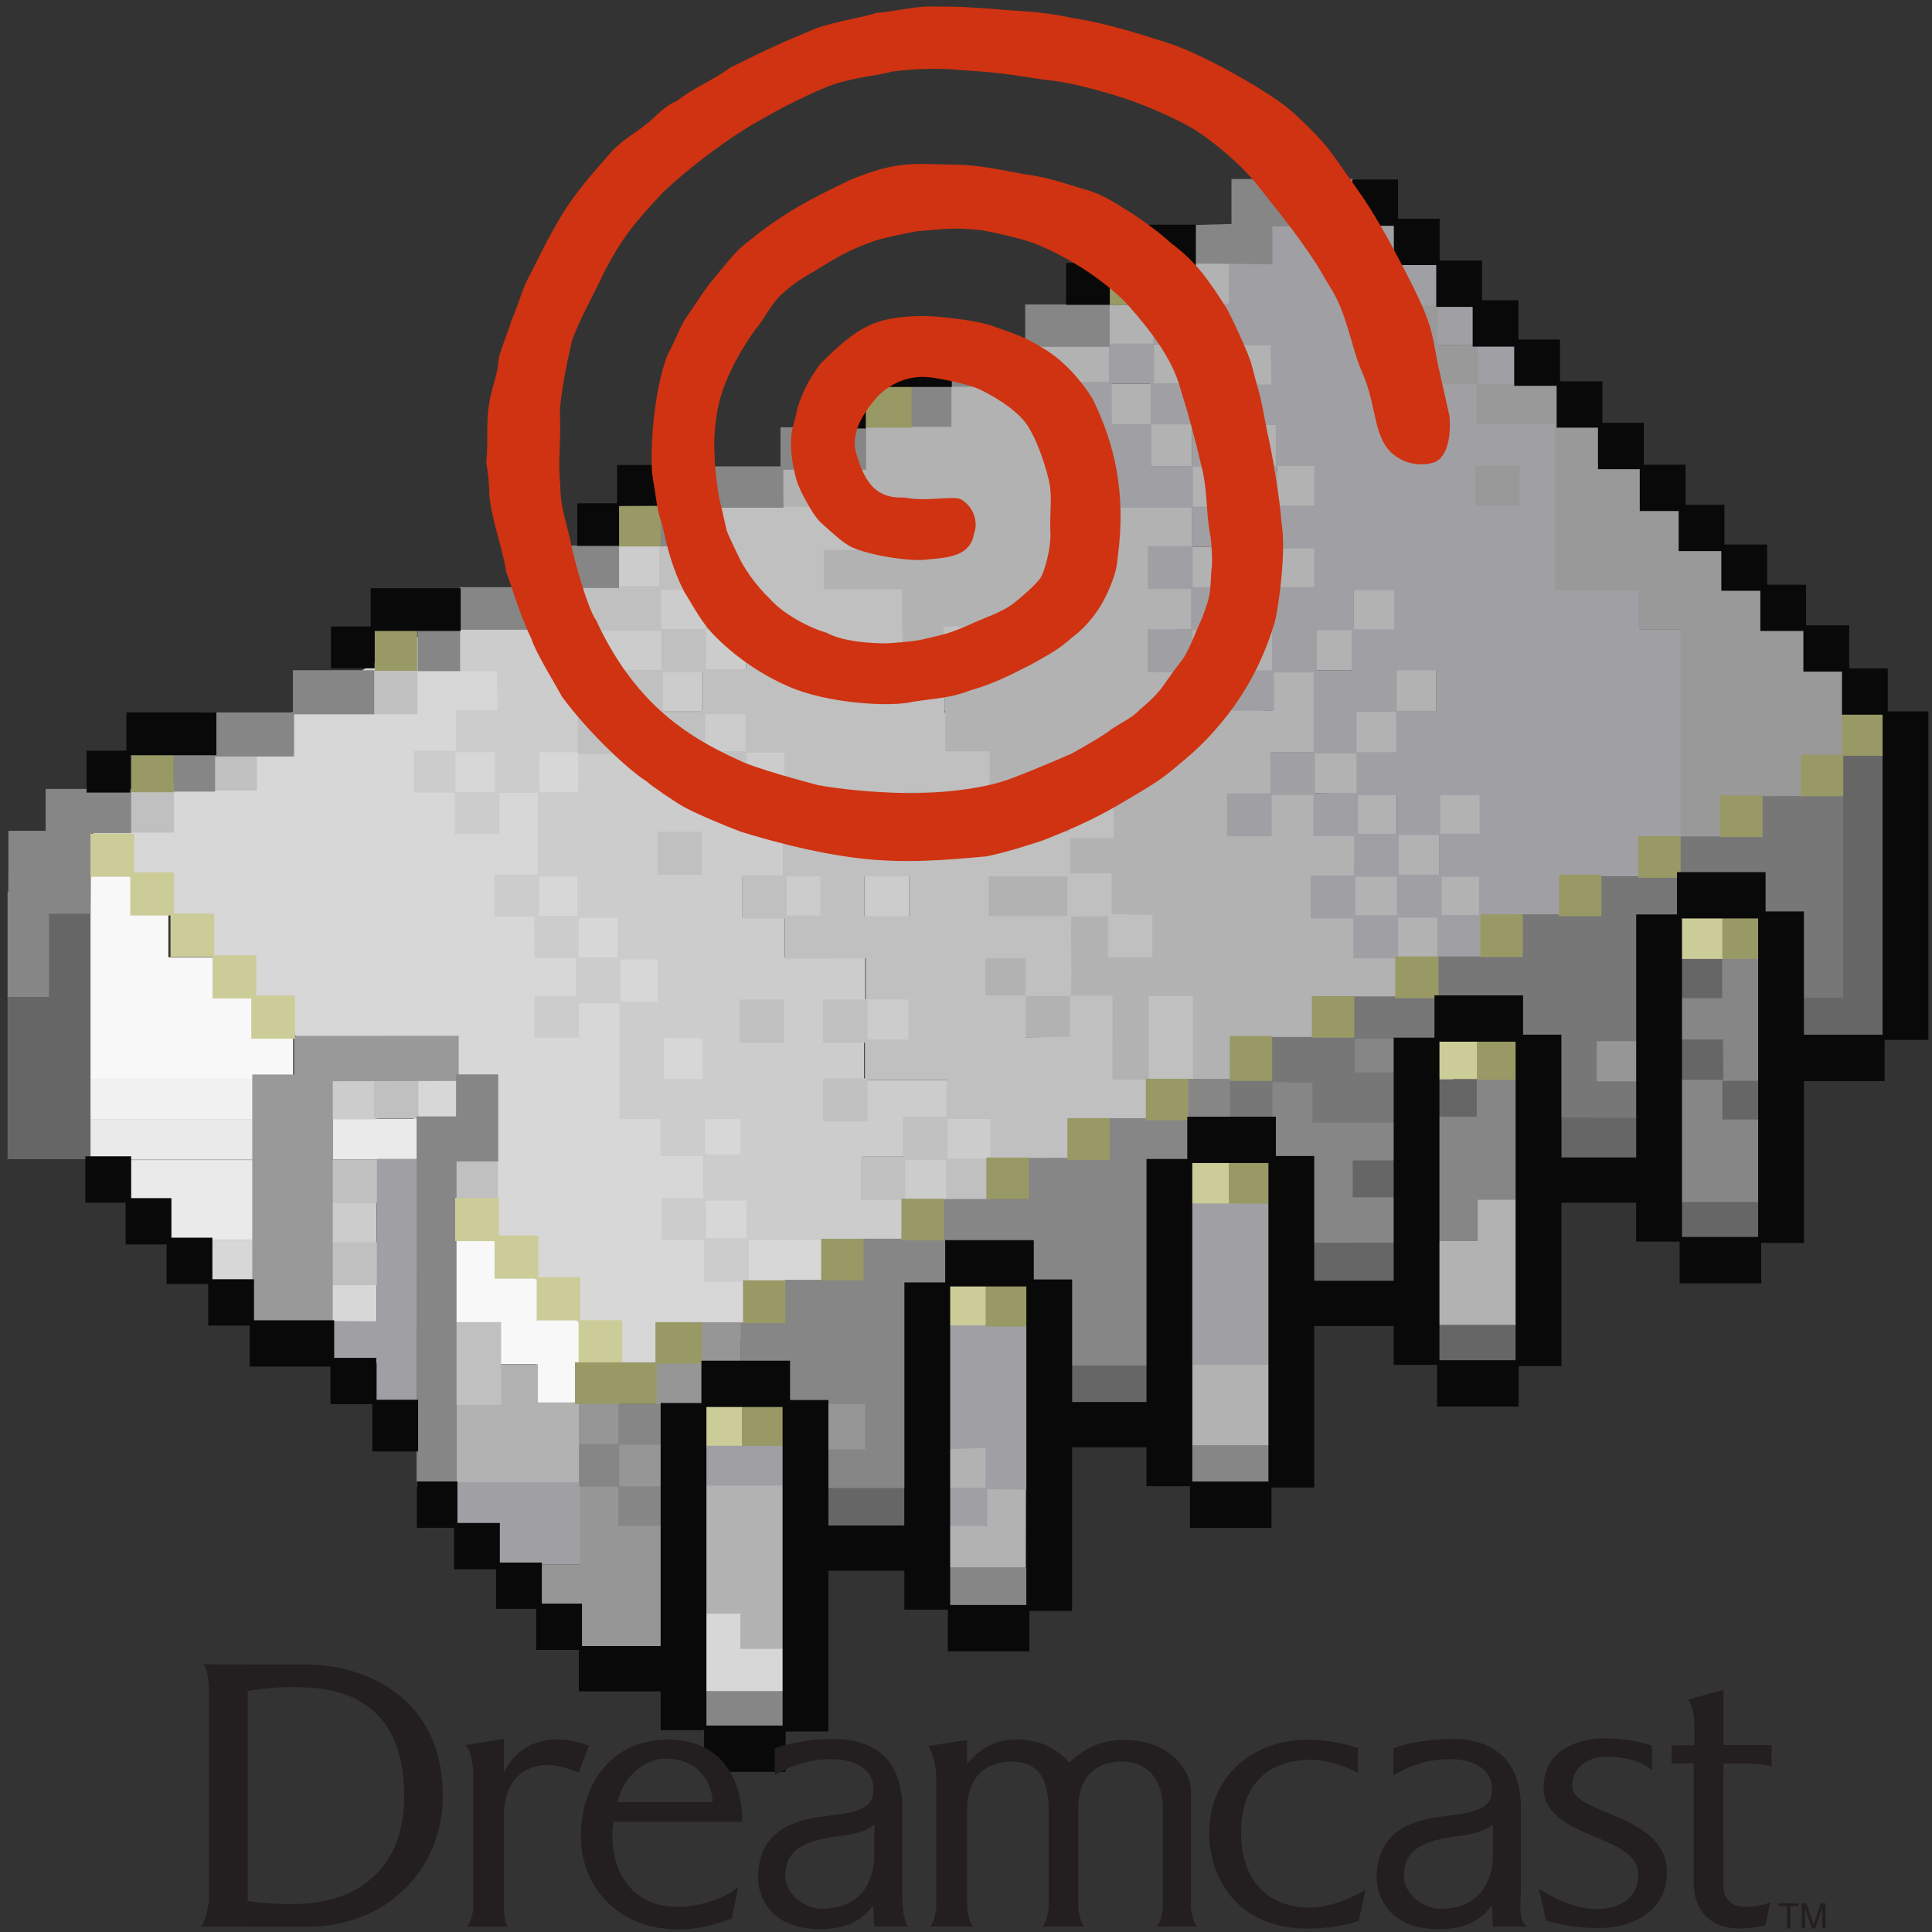 <?xml version="1.0" encoding="UTF-8" standalone="no"?>
<!-- Created with Inkscape (http://www.inkscape.org/) -->

<svg
   width="256mm"
   height="256mm"
   viewBox="0 0 256 256"
   version="1.1"
   id="svg1"
   inkscape:version="1.3.2 (091e20ef0f, 2023-11-25)"
   xml:space="preserve"
   sodipodi:docname="application-x-dreamcast-rom.svg"
   xmlns:inkscape="http://www.inkscape.org/namespaces/inkscape"
   xmlns:sodipodi="http://sodipodi.sourceforge.net/DTD/sodipodi-0.dtd"
   xmlns="http://www.w3.org/2000/svg"
   xmlns:svg="http://www.w3.org/2000/svg"
   xmlns:rdf="http://www.w3.org/1999/02/22-rdf-syntax-ns#"
   xmlns:cc="http://creativecommons.org/ns#"
   xmlns:dc="http://purl.org/dc/elements/1.1/"><rect x="0" y="0" width="256" height="256" fill="#333333" stroke="none"/><defs
     id="defs1" /><sodipodi:namedview
     id="base"
     pagecolor="#ffffff"
     bordercolor="#000000"
     borderopacity="0.3"
     inkscape:pageopacity="0.0"
     inkscape:pageshadow="2"
     inkscape:zoom="0.98994949"
     inkscape:cx="505.07627"
     inkscape:cy="476.792"
     inkscape:document-units="mm"
     inkscape:showpageshadow="2"
     inkscape:pagecheckerboard="0"
     inkscape:deskcolor="#d1d1d1"
     inkscape:current-layer="g5830" /><g
     id="g12"
     style="display:inline"
     transform="matrix(1.044,0,0,1.044,-1.769,-18.104)"><path
       id="rect1"
       style="display:inline;fill:#f8f8f8;fill-opacity:1;stroke:none;stroke-width:0.278;stroke-linecap:square"
       d="m 12.923,128.206 v 26.147 h 25.977 v -5.634 h -5.078 v -4.744 h -4.945 v -5.145 h -5.813 v -5.679 h -4.677 v -4.944 z m 41.293,26.027 v 5.167 h 5.465 v -5.167 z m 5.229,20.408 v 11.072 h 5.103 v 4.772 h 5.244 v 5.198 h 5.465 V 184.609 h -5.244 v -5.197 h -5.103 v -4.772 z" /><path
       id="rect7"
       style="fill:#f1f1f1;stroke-width:0.544;stroke-linecap:square"
       d="m 12.923,154.231 h 20.899 v 5.166 H 12.923 Z" /><path
       id="rect8"
       style="fill:#eaeaea;stroke-width:0.544;stroke-linecap:square"
       d="m 12.923,159.376 h 20.899 v 5.166 H 12.923 Z" /><path
       id="rect9"
       style="fill:#eaeaea;stroke-width:0.391;stroke-linecap:square"
       d="m 43.917,159.329 h 10.788 v 5.166 H 43.917 Z" /><path
       id="rect10"
       style="fill:#eaeaea;stroke-width:0.469;stroke-linecap:square"
       d="m 18.262,164.573 h 15.56 v 5.166 H 18.262 Z" /><path
       id="rect11"
       style="fill:#eaeaea;stroke-width:0.387;stroke-linecap:square"
       d="m 23.27,169.581 h 10.552 v 5.166 H 23.27 Z" /><path
       id="rect12"
       style="display:inline;fill:#d7d7d7;fill-opacity:1;stroke:none;stroke-width:0.283;stroke-linecap:square"
       d="m 13.398,122.996 43.116,-25.896 14.215,1.481 39.301,69.035 -3.828,6.573 0.047,5.849 -19.702,13.74 -6.375,-3.447 -15.91,-16.068 -9.915,-15.047 -15.219,-10.496 -7.302,-6.996 z m 14.785,51.73 v 5.166 h 5.639 v -5.166 z m 15.686,5.197 v 5.166 h 5.638 v -5.166 z m 15.813,-26.072 5.055,0.011 -0.094,20.622 z m 31.278,68.167 v 10.175 h 10.198 v -10.175 z"
       sodipodi:nodetypes="cccccccccccccccccccccccccccccccc" /><path
       id="rect22"
       style="display:inline;fill:#cccccc;fill-opacity:1;stroke:none;stroke-width:0.265;stroke-linecap:square"
       d="m 80.169,86.519 v 5.329 h 5.646 V 86.519 Z m 5.292,5.556 v 5.141 h -9.967 v -5.441 h -5.646 v 5.441 h -9.832 l -0.094,5.309 h 4.852 l 0.059,4.96 h -5.283 v 5.13 h -5.314 v 5.329 h 5.188 v 5.236 h 5.646 v -5.2 h 4.879 v 5.189 l 0.016,5.182 h -5.511 v 5.329 h 5.032 l 0.067,5.228 h 5.258 v 4.82 h -5.289 v 5.328 h 5.646 v -4.387 h 5.142 v 4.261 h -0.004 v 5.328 h 5.646 v -5.197 l 10.186,0.15 -0.267,-4.704 h 5.201 v 4.622 H 90.889 v 5.161 H 80.313 v 5.095 h 5.212 v 4.698 h 5.395 v 5.308 h -5.261 v 5.328 h 5.422 v 5.317 h 5.646 v -5.317 h 19.732 v -4.958 h 5.495 v -5.154 h 5.575 v -5.329 h -5.608 v -4.882 h -10.553 v -4.931 h 5.668 v -5.329 h -5.527 v -5.316 H 101.267 v -5.029 h -5.341 v -5.265 h 5.107 v 5.247 h 5.646 v -5.328 h -5.535 v -4.948 h 5.431 v -5.73 h -5.311 v -5.178 h -4.825 v -5.035 H 90.842 v -5.124 h 5.556 V 97.102 H 91.307 V 92.075 Z m 0.197,5.329 h 5.094 v 4.933 h -5.094 z m -5.189,5.074 h 4.727 v 5.082 H 80.469 Z m -4.985,5.15 h 4.71 v 5.199 h -5.109 v 5.014 h -4.945 v -5.026 h 5.344 z m 10.356,0.038 h 4.953 v 5.16 h -4.953 z m -26.319,5.148 h 4.973 v 5.037 h -4.973 z m 31.601,0.069 h 4.497 l -8.079,5.382 3.582,-0.425 z m 20.334,15.619 v 5.329 h 5.646 v -5.329 z m -41.357,0.1 h 4.873 v 4.976 h -4.873 z m 5.033,5.227 h 4.945 v 5.011 h -4.945 z m 5.325,5.292 h 4.692 v 5.333 h -4.692 z m 26.26,5.388 h 4.554 v 4.622 H 106.717 Z m -62.851,9.573 v 5.328 h 5.646 v -5.328 z m 62.974,0.378 h 4.224 v 4.867 h -4.224 z m -15.669,4.927 h 4.522 v 4.456 h -4.522 z m 25.302,0.056 h 5.411 v 4.756 h -5.575 v 5.195 h -5.177 v -5.239 h 5.341 z m -25.168,10.297 h 5.109 v 4.737 h -5.109 z m -47.45,0.205 v 5.329 h 5.646 v -5.329 z"
       sodipodi:nodetypes="cccccccccccccccccccccccccccccccccccccccccccccccccccccccccccccccccccccccccccccccccccccccccccccccccccccccccccccccccccccccccccccccccccccccccccccccccccccccccccccccccccccccccccccccccccccccccccccc" /><path
       id="rect26"
       style="display:inline;fill:#b2b2b2;fill-opacity:1;stroke:none;stroke-width:0.236;stroke-linecap:square"
       d="m 152.825,50.688 v 5.5 h 5.146 v -5.5 z m -10.596,5.342 v 4.955 h -10.258 v 5.233 h -9.753 v 5.055 h -10.781 v 5.494 h -10.687 l 0.367,5.048 9.573,0.167 v 5.066 h -4.602 v 5.146 h 10.047 v 4.66 h 0.016 v 5.229 h -5.523 v 5.514 h 5.762 v -5.035 h 5.177 v 5.039 h 0.048 v 5.2 h 5.601 v 5.373 0.053 5.188 l 10.297,0.033 0.139,-5.198 5.351,0.024 v 5.301 l -5.47,-0.117 -0.046,4.969 -10.338,0.109 -0.05,5.155 10.401,0.05 0.025,4.928 h -0.035 v 4.985 h -5.434 v -5.021 h -5.369 v 5.146 h 5.146 v 5.238 h 5.72 v -5.177 h 4.829 v 10.569 l 44.934,12.124 -3.213,-32.932 h 5.336 v -5.146 h -5.036 v -5.153 h 5.15 v -5.43 h -5.665 v 5.386 h -4.895 v -5.339 l -4.991,0.209 -0.042,-5.143 5.059,-0.084 -0.109,-5.261 h 5.091 v -5.43 h -5.263 v 5.077 h -5.091 v 5.274 h -5.187 v -10.16 h 5.236 v -5.096 h 5.03 v -5.43 h -5.263 v 5.097 h -5.03 v 5.375 h -5.002 v -5.417 l -10.437,0.346 -0.008,5.243 10.212,0.116 v 4.886 l -4.959,-0.106 -0.047,-5.184 -10.699,0.224 -0.095,-5.117 5.581,-0.105 0.05,-5.219 h -5.583 v -4.904 h 5.471 v 4.902 l 5.397,0.165 v -5.094 h 4.993 v 5.094 h 5.263 V 86.747 h -5.157 v -4.922 h 5.136 v -5.43 h -4.524 v -5.175 h -5.94 v 5.164 h -5.084 v -5.168 h 5.529 v -4.98 h 4.626 v -5.146 h -5.146 v 4.98 h -4.922 v -5.06 h -4.961 v -4.98 z m 0.234,5.146 h 5.175 v 4.88 h -5.175 z m 5.384,4.98 h 4.974 v 4.979 h -4.974 z m -9.825,0.109 h 4.278 v 4.938 h 5.442 v 5.363 h 5.093 v 5.212 h -10.055 V 76.767 h -4.757 v -5.494 h -0.001 z m 20.219,10.362 h 5.583 l -0.535,5.027 h -5.049 z m -5.226,5.164 h 5.14 v 4.957 h -5.14 z m -36.562,0.192 h 5.747 v 5.066 h -5.747 z m 5.273,14.871 h 5.011 v 5.601 h -5.011 z m 41.255,15.947 h 5.444 v 5.071 h -5.444 z m -46.809,4.934 v 5.514 h 5.762 v -5.514 z m 52.43,0.257 5.312,0.192 -0.401,5.06 -15.701,0.226 v -5.242 h 5.126 v 5.535 h 5.664 z m 5.195,5.653 4.945,-0.083 v 4.893 h -5.169 z m -36.153,4.869 h 5.044 v 4.98 l 5.189,-0.067 -0.017,5.579 25.884,-0.019 -0.099,-5.149 5.093,-0.236 v 5.067 l -36.146,0.05 0.084,-5.289 h -5.031 z m 30.6,0 h 5.273 v 4.945 h -5.273 z m 10.878,0.174 h 4.952 v 4.869 l -4.609,0.047 z m -20.951,25.759 v -5.146 z m 31.007,14.886 v 5.386 h -4.933 v 11.016 h 5.146 v -0.011 h 4.933 v -16.391 z M 64.823,190.5 v 4.835 h -5.219 v 10.759 H 75.24 V 195.335 H 69.969 V 190.5 Z m 88.163,0 v 10.816 h 10.06 V 190.5 Z m -31.221,10.526 v 5.146 h 4.989 v 4.681 h -4.985 v 5.477 h 10.107 l 0.024,-10.216 h -4.989 v -5.089 z m -31.016,4.819 V 222.142 h 4.917 v 4.479 h 5.497 v -20.832 z"
       sodipodi:nodetypes="cccccccccccccccccccccccccccccccccccccccccccccccccccccccccccccccccccccccccccccccccccccccccccccccccccccccccccccccccccccccccccccccccccccccccccccccccccccccccccccccccccccccccccccccccccccccccccccccccccccccccccccccccccccccccccccccccccccccccccccccccccccccccccccccccccccccccc" /><path
       id="rect18"
       style="display:inline;fill:#c0c0c0;fill-opacity:1;stroke:none;stroke-width:0.283;stroke-linecap:square"
       d="m 90.644,81.643 v 4.913 h -5.268 v 5.245 h -10.275 v 5.622 h 10.512 v -5.25 h 5.546 v 4.938 h 5.236 v 5.178 h -5.118 v -5.112 h -5.622 v 5.197 h -5.452 v 5.188 h -5.197 v 5.481 h 5.622 v -5.188 h 4.946 v 5.311 h 5.273 v 4.999 h 5.093 v 4.866 h 5.122 v 5.415 h -5.159 v 5.48 h 5.383 v 5.049 h 0.051 v 0.054 h 5.622 v -0.054 h 4.627 v 5.222 h 5.444 v 5.077 h -5.242 v -5.076 h -5.622 v 5.481 h 5.304 v 4.526 h -5.304 v 5.48 h 5.622 v -5.311 h 10.022 v 4.715 h -5.467 v 5.075 h -5.386 v 5.48 h 5.622 v -5.074 h 5.211 v 5.296 h 5.622 v -5.292 h 10.19 v -5.292 h 10.087 v -4.814 h 5.42 V 143.744 h -5.622 v 10.603 h -4.589 v -5.02 h 0.006 v -5.611 l -5.296,0.012 c 0.175,-3.298 -0.056,-6.716 0.065,-10.076 l 4.653,-0.017 v 5.234 h 5.622 v -5.48 h -5.172 v -5.234 h -5.238 v -4.427 h 5.503 v -5.481 h -5.622 v 4.693 H 127.304 v -10.173 h -0.011 v -0.067 h -5.621 v -4.945 h -0.118 v -5.321 h 5.352 v -5.622 h -5.434 V 102.232 h -5.244 v -5.222 h -0.04 v -4.883 h -9.937 v -5.004 h 4.994 v -5.48 z m 25.348,0 v 5.48 h 6.189 V 81.643 Z M 96.582,102.332 v 0.042 z m -47.532,0.075 v 5.581 h 5.622 v -5.581 z m 36.774,0.252 h 5.039 v 5.027 h -5.039 z m 5.372,5.338 h 5.103 v 4.688 h -5.103 z m -62.519,4.721 v 4.961 h 5.622 v -4.961 z m 67.792,0.142 h 4.776 v 4.692 h -4.776 z m -78.311,4.671 v 5.481 h 5.622 v -5.481 z m 83.404,0.276 h 4.989 v 5.136 h -4.989 z m 14.887,0.047 5.302,0.012 -0.071,5.077 -5.314,0.189 z m -31.282,5.046 v 5.481 h 5.622 v -5.481 z m 16.357,5.665 h 4.285 v 4.985 h -4.285 z m 9.907,0 h 5.673 v 5.056 h -5.673 z m 15.75,0 h 9.97 v 5.056 h -9.97 z m -0.408,10.411 h 5.087 v 4.755 l 5.615,0.041 0.006,5.149 -5.568,0.083 v -5.321 h -5.139 z m -31.193,5.223 v 5.481 h 5.622 v -5.481 z m -46.419,9.928 v 5.166 h 5.638 v -5.166 z m 72.802,5.158 h 5.427 v 5.103 h -5.427 z m -78.33,5.21 v 5.551 h 6.061 v -5.551 z m 15.435,0 v 5.551 h 5.828 v -5.551 z m -15.293,10.516 v 5.45 h 5.828 v -5.45 z m 15.694,10.131 v 10.495 h 5.828 V 185.14 Z"
       sodipodi:nodetypes="ccccccccccccccccccccccccccccccccccccccccccccccccccccccccccccccccccccccccccccccccccccccccccccccccccccccccccccccccccccccccccccccccccccccccccccccccccccccccccccccccccccccccccccccccccccccccccccccccccccccccccccccccccccccccccccccc" /><path
       id="rect39-27-4"
       style="display:inline;fill:#a0a0a4;fill-opacity:1;stroke:none;stroke-width:0.725;stroke-linecap:square"
       d="M 163.084,45.876 V 50.711 h -5.421 v 5.158 h -9.585 v 5.08 h -5.639 v 4.872 h -4.735 v 10.959 h 0.066 v 0.037 h 4.969 v 4.97 h 10.254 v 4.859 h -5.605 v 5.456 h 5.479 v 5.101 h -5.512 v 5.456 h 5.676 v -5.345 h 10.127 v 5.095 h -5.111 v 5.135 h 5.341 v -4.851 h 5.033 v 10.091 h -5.503 v 5.247 h -5.495 v 5.456 h 5.676 v -5.248 h 5.278 v 5.22 h 5.169 v 4.996 h -5.503 v 5.456 h 5.42 v 5.052 h 5.676 v -5.155 h 4.993 v 5.122 h 5.676 v -5.374 H 199.84 v -4.972 h 9.863 v -4.857 h 5.772 v -5.651 h -0.062 v -5.266 h -0.047 l -0.072,-15.603 h -5.454 v -5.052 h -10.294 v -5.606 h -0.074 v -5.046 h -0.112 v -5.033 h 5.1e-4 v -5.456 h -10.073 v -4.68 l 4.64,-0.142 v -5.024 h -5.227 l 0.402,4.782 h -4.917 v -4.786 h 4.803 v -5.103 h -4.802 V 50.711 h -5.537 v -4.835 z m 20.991,10.291 v 4.867 l -5.197,0.033 v -4.666 z m -35.91,4.838 h 4.666 v 4.977 h -4.666 z m 10.112,0.134 5.232,0.025 -0.549,0.004 0.1,4.969 h -4.683 z m -15.464,4.912 h 4.912 v 5.111 h -4.912 z m 10.221,0.167 h 5.201 V 71.153 H 153.032 Z m -5.21,5 h 5.162 v 5.33 h -5.162 z m 10.822,0.058 h 4.972 v 5.169 h -4.972 z m 5.142,5.192 h 4.721 v 5.033 h -4.721 z m 25.374,0.165 h 5.155 v 4.749 h -5.155 z m -36.058,-0.04 h 5.134 v 5.048 h -5.134 z m 5.199,5.187 h 5.063 v 4.864 h -5.063 z m -5.237,4.964 h 4.982 v 5.112 h -4.982 z m 10.657,0.213 h 4.824 v 4.899 h -4.824 z m 9.755,5.28 h 5.196 v 4.968 h -5.196 z m -4.644,5.075 h 4.406 v 5.095 h -4.406 z m 10.146,5.098 h 5.012 v 5.143 h -5.012 z m -5.116,5.265 h 5.026 v 5.133 h -5.026 z m -5.269,5.299 h 5.264 v 5.027 h -5.264 z m 5.459,5.289 h 4.941 v 4.905 h -4.941 z m 10.428,0 h 5.004 v 4.899 h -5.004 z m -5.259,5.046 h 5.153 v 5.042 h -5.153 z m 5.456,5.309 h 4.728 v 4.855 h -4.728 z m -10.959,0.006 h 5.283 v 4.882 h -5.283 z m -124.187,35.795 -0.014,20.634 -5.662,-0.056 -0.002,5.24 5.656,0.137 -0.007,4.919 5.063,0.012 0.134,-30.886 z m 113.518,5.27 -10.099,0.005 v 20.872 h 10.099 z m -30.885,15.663 -10.387,-0.062 0.132,15.97 4.876,-0.146 v 5.035 l -5.032,0.004 v 4.872 h 5.254 v -4.677 l 5.181,0.067 z m -30.984,15.401 -10.431,0.005 v 5.139 h 10.431 z m -25.658,4.7 -15.952,0.004 v 5.54 h 5.448 l -0.075,4.914 h 10.555 z"
       sodipodi:nodetypes="cccccccccccccccccccccccccccccccccccccccccccccccccccccccccccccccccccccccccccccccccccccccccccccccccccccccccccccccccccccccccccccccccccccccccccccccccccccccccccccccccccccccccccccccccccccccccccccccccccccccccccccccccccccccccccccccccccccccccccccccc" /><path
       id="path1"
       style="display:inline;fill:#999999;fill-opacity:1;stroke:none;stroke-width:0.725;stroke-linecap:square"
       d="m 184.185,56.067 -5.676,0.004 v 5.139 h 5.312 v 4.896 h 5.244 v 4.937 h 9.95 v 21.211 l 10.624,0.033 v 4.944 h 5.345 v 26.594 h 5.211 v -5.028 l 10.591,-0.067 v -5.412 h 4.811 V 102.303 l -4.811,0.008 v -4.952 l -5.345,0.016 V 92.147 l -5.245,0.02 v -5.466 l -4.944,0.029 V 81.79 l -5.179,0.013 v -4.958 l -5.446,0.012 v -6.025 l -5.284,0.017 V 66.098 l -10.063,0.004 v -4.942 l -5.095,0.004 z m 10.387,20.377 -5.612,0.005 v 5.081 h 5.612 z m -134.659,72.364 -20.889,0.004 v 5.773 l 20.889,-0.046 z m -15.982,4.906 -10.219,0.004 v 31.465 l 10.219,-0.046 z"
       sodipodi:nodetypes="cccccccccccccccccccccccccccccccccccccccccccccccccccc" /><path
       id="rect51"
       style="display:inline;fill:#666666;fill-opacity:1;stroke:none;stroke-width:0.265;stroke-linecap:square"
       d="m 235.482,112.864 v 30.833 h -5.449 v 5.109 h 10.61 l 0.304,-35.941 z M 7.818,133.167 v 10.575 H 2.653 v 20.725 h 5.165 v 0.001 h 5.365 v -31.301 z m 207.255,5.615 v 5.392 h 5.365 v -5.392 z m -0.048,10.25 v 5.593 h 5.061 v 4.927 h 5.365 v -5.109 h -5.062 v -5.412 z m -30.946,5.295 v 4.944 h 5.175 v -4.944 z m 15.776,4.383 v 6.144 h 9.935 v -6.144 z m -26.544,5.86 v 4.958 h 5.365 v -4.958 z m 41.025,5.254 v 4.708 h 11.011 v -4.708 z m -30.082,15.667 v 4.708 h 10.042 v -4.708 z m -77.833,20.67 v 5.038 h 10.042 v -5.038 z m 62.016,-31.116 v 4.992 h 10.36 v -4.992 z m -31.137,15.635 v 4.708 h 10.042 v -4.708 z"
       sodipodi:nodetypes="cccccccccccccccccccccccccccccccccccccccccccccccccccccccccccccccccccccc" /><path
       id="rect52"
       style="display:inline;fill:#969696;fill-opacity:1;stroke:none;stroke-width:0.265;stroke-linecap:square"
       d="m 204.245,149.317 v 5.386 h 5.362 v -5.386 z M 90.62,185.162 v 5.17 h -5.683 v 5.263 h 5.808 v -5.004 h 4.954 v -5.43 z M 75.194,195.343 v 5.386 h 5.017 v 5.018 h -4.904 v 10.162 h -5.532 v 5.453 h 5.532 v 5.17 h 5.079 v -0.244 h 5.31 l 0.019,-25.667 H 80.556 v -5.278 z m 31.23,-0.374 v 6.378 h 5.362 v -6.378 z"
       sodipodi:nodetypes="cccccccccccccccccccccccccccccccccccc" /><path
       id="rect48"
       style="display:inline;fill:#868686;fill-opacity:1;stroke:none;stroke-width:0.425;stroke-linecap:square"
       d="m 157.994,40.065 v 5.705 l -4.97,0.134 v 4.821 h -5.339 v 5.339 h 5.339 v -5.28 l 10.158,0.095 V 46.066 h 10.309 v -6.001 z m -26.184,15.913 v 5.065 h -9.576 v 5.094 h -5.165 V 71.524 h 5.386 v -5.094 h 9.608 v -5.066 h 10.472 V 55.978 Z M 100.753,71.577 v 4.952 h -9.966 v 4.885 h -5.31 v 5.269 h 5.637 v -4.902 h 10.004 v -4.819 h 10.5 V 71.577 Z M 69.768,86.583 v 5.28 h -9.717 v 5.276 h -5.347 v 5.386 h 5.386 v -5.277 h 9.812 V 91.969 H 80.266 V 86.583 Z M 38.873,102.408 v 5.353 h -9.976 v 4.94 h -5.183 v 5.111 h 5.279 v -4.456 h 10.026 v -5.353 H 49.195 v -5.595 z m -31.385,15.064 v 5.313 H 2.759 v 4.933 h -0.009 v 2.816 h -0.095 v 13.343 h 5.259 v -10.564 h 5.292 l 0.057,-10.246 h 5.082 v -5.595 z M 220.267,137.978 v 6.054 h -5.558 l 0.095,5.236 h 5.558 l 0.024,5.118 h -5.961 v 15.501 h 10.953 v -10.455 h -5.078 v -4.913 h 5.145 v -16.541 z m -46.653,10.661 v 4.914 h 5.198 v -4.914 z M 59.578,153.704 v 5.339 h -5.008 v 47.004 h 5.07 v -41.301 h 5.292 V 153.704 Z m 129.552,0.652 v 4.725 h -5.056 v 15.785 h 5.177 v -5.245 h 5.055 v -15.265 z m -36.947,-0.092 v 4.996 h -9.866 v 5.028 l -10.254,0.017 v 5.214 h -10.946 v 5.037 h -9.956 v 5.221 h -9.826 v 5.41 h -5.66 v 5.324 h 5.367 v 5.037 h 10.451 v 5.745 h -5.084 v 4.914 h 10.206 l -0.016,-25.792 h 5.277 v -5.557 h 10.312 v 4.909 h 5.182 v 10.917 h 9.975 v -10.917 h 0.152 v -4.913 h -0.038 v -5.263 h -0.016 v -4.852 h 5.412 v -5.309 h 5.061 v -5.164 z m 10.956,0.287 v 9.558 h 5.158 v 0.504 h -0.002 V 175.072 h 5.085 v -0.009 h 5.25 v -5.766 h -5.25 v -4.67 h 5.243 v -4.914 h -10.286 v -5.163 z M 80.169,195.527 v 5.166 h 5.532 l 0.118,-5.166 z m -4.964,5.065 v 5.438 h 4.964 v 4.968 h 5.579 v -5.013 h -5.459 v -5.393 z m 77.75,0.174 v 5.013 h 10.122 v -5.013 z m -31.115,15.531 v 5.013 h 10.28 v -5.013 z M 90.988,231.976 v 5.013 h 10.289 v -5.013 z"
       sodipodi:nodetypes="ccccccccccccccccccccccccccccccccccccccccccccccccccccccccccccccccccccccccccccccccccccccccccccccccccccccccccccccccccccccccccccccccccccccccccccccccccccccccccccccccccccccccccccccccccccccccccccccccccccccccccccc" /><path
       id="rect53"
       style="display:inline;fill:#777777;fill-opacity:1;stroke:none;stroke-width:0.265;stroke-linecap:square"
       d="m 225.33,118.388 v 5.114 h -10.428 v 5.083 h -10.02 v 4.973 h -0.053 v -0.095 h -4.942 v -0.075 h -5.381 v 5.349 h -10.376 l 0.047,5.065 h -10.63 l -0.047,5.15 h -10.909 v 5.334 h -4.781 v 5.188 l 5.381,-0.106 v -4.696 l 5.074,0.106 v 5.041 h 10.389 v -6.368 h -4.989 v -4.284 h 10.744 v -5.076 h 10.097 v 4.715 h 5.32 v 10.375 h 4.356 v 0.048 h 5.381 v -4.641 h -5.21 v -5.096 h 5.315 v -15.872 h 5.509 v -4.908 h 10.153 v 4.441 h 4.916 v 10.827 h 5.381 v -25.621 z"
       sodipodi:nodetypes="ccccccccccccccccccccccccccccccccccccccccccccccccccc" /><path
       id="rect54"
       style="display:inline;fill:#cccc99;fill-opacity:1;stroke:none;stroke-width:0.265;stroke-linecap:square"
       d="m 13.174,123.137 v 5.481 h 5.056 v 4.914 h 5.103 v 5.244 h 5.339 v 5.292 h 4.914 v 5.103 h 5.551 v -5.48 h -4.913 v -5.103 h -5.339 v -5.292 h -5.103 v -5.244 h -5.056 v -4.914 z m 201.847,10.431 v 5.48 h 5.552 v -5.48 z m -30.948,15.259 v 5.481 h 5.552 v -5.481 z m -31.306,15.771 v 5.48 h 5.551 v -5.48 z m -93.306,4.783 v 5.481 h 5.008 v 4.772 h 5.339 v 5.292 h 5.315 v 5.457 h 5.552 v -5.48 h -5.315 v -5.457 h -5.339 v -5.292 h -5.008 v -4.772 z m 62.431,10.688 v 5.48 h 5.552 v -5.48 z m -31.194,15.289 v 5.481 h 5.351 v -5.481 z"
       sodipodi:nodetypes="ccccccccccccccccccccccccccccccccccccccccccccccccccccccccccccccc" /><path
       id="rect53-4"
       style="display:inline;fill:#999966;fill-opacity:1;stroke:none;stroke-width:0.379;stroke-linecap:square"
       d="m 142.783,50.89 v 5.276 h 5.381 V 50.89 Z M 111.908,66.464 v 5.275 h 5.853 v -5.275 z m -31.369,15.081 v 5.275 h 5.381 v -5.275 z M 49.644,97.323 v 5.276 h 5.381 v -5.276 z m 186.194,10.779 v 5.143 h -5.197 v 5.275 h 5.381 v -5.143 h 5.197 v -5.275 z m -217.098,4.637 v 5.275 h 5.381 v -5.275 z m 201.658,5.677 v 5.275 h 5.381 v -5.275 z m -10.397,5.176 v 5.275 h 5.381 v -5.275 z m -10.061,4.885 v 5.275 h 5.381 v -5.275 z m -9.969,5.02 v 5.429 h 5.381 v -5.429 z m 30.705,0.214 v 5.464 h 5.381 V 133.711 Z m -41.51,5.141 v 5.299 h 5.475 v -5.299 z m -10.59,5.035 v 5.276 h 5.381 v -5.276 z m -10.422,5.061 v 5.689 h 5.381 v -5.689 z m 31.369,0.019 v 5.543 h 5.381 v -5.543 z m -42.016,5.414 v 5.275 h 5.381 v -5.275 z m -9.959,4.999 v 5.309 h 5.381 v -5.309 z m -10.286,4.997 v 5.276 h 5.381 v -5.276 z m 30.775,0.341 v 5.509 h 5.381 v -5.509 z m -41.556,4.881 v 5.276 h 5.381 v -5.276 z m -10.185,5.092 v 5.275 h 5.381 v -5.275 z m -9.923,5.262 v 5.441 h 5.381 v -5.441 z m 30.797,0.208 v 5.677 h 5.381 v -5.677 z m -41.909,5.11 v 5.097 H 75.045 v 5.275 h 10.392 v -5.096 h 5.721 v -5.276 z m 10.972,10.207 v 5.488 h 5.481 v -5.488 z"
       transform="translate(-0.378,-0.118)"
       sodipodi:nodetypes="ccccccccccccccccccccccccccccccccccccccccccccccccccccccccccccccccccccccccccccccccccccccccccccccccccccccccccccccccccccccccccccccccccccc" /><path
       id="rect63"
       style="fill:#090909;fill-opacity:1;stroke:none;stroke-width:0.265;stroke-linecap:square"
       d="m 173.324,40.124 v 5.88 h 5.279 v 4.978 h 5.378 v 5.312 h 4.622 v 5.038 h 5.279 v 4.978 h 5.378 v 5.312 h 5.252 v 5.266 h 5.301 v 5.315 h 4.937 v 5.084 h 5.424 v 5.036 h 4.941 v 5.103 h 5.466 v 5.158 h 4.896 v 5.467 h 5.158 v 40.62 h -9.985 v -15.651 h -4.866 v -4.989 h -11.246 v 5.367 h -5.178 v 30.848 h -9.492 v -15.582 h -4.866 v -4.989 h -11.246 v 5.367 h -5.178 v 30.848 h -10.081 v -15.829 h -4.867 v -4.989 h -11.246 v 5.367 h -5.178 v 30.848 h -9.435 v -15.556 h -4.867 v -4.989 h -11.246 v 5.368 h -5.178 v 30.847 h -9.645 v -15.924 h -4.866 v -4.989 H 90.721 v 5.367 h -5.178 v 30.848 H 75.563 v -5.388 H 70.466 v -5.21 h -5.33 v -5.022 h -5.386 v -5.273 H 54.605 v 5.88 h 4.718 v 5.273 h 5.33 v 5.021 h 5.096 v 5.211 h 5.414 v 5.254 h 10.379 v 4.933 h 5.513 v 5.293 h 10.357 v -5.127 h 5.421 v -20.401 h 9.645 v 4.933 h 5.513 v 5.294 h 10.356 v -5.127 h 5.421 v -20.769 h 9.435 v 4.933 h 5.514 v 5.294 h 10.356 v -5.127 h 5.421 v -20.496 h 10.081 v 4.933 h 5.513 v 5.293 h 10.357 v -5.127 h 5.421 v -20.742 h 9.492 v 4.933 h 5.514 v 5.294 h 10.356 v -5.127 h 5.421 v -20.54 h 10.237 v -5.232 h 5.561 v -41.694 h -5.158 v -5.453 h -4.896 v -5.467 h -5.466 v -5.158 h -4.941 v -5.103 h -5.424 v -5.037 h -4.937 V 76.323 h -5.301 v -5.315 h -5.252 v -5.266 h -5.379 v -5.312 h -5.279 v -4.978 h -4.622 V 50.413 h -5.378 v -5.312 h -5.279 v -4.978 z m -31.276,5.735 v 4.857 h -5.047 v 5.313 h 5.553 v -4.739 h 10.92 V 45.859 Z M 111.077,61.025 V 65.883 h -5.047 v 5.833 h 5.554 v -5.259 h 10.919 V 61.025 Z M 80.008,76.36 v 4.858 h -5.047 v 5.407 h 5.305 V 81.566 L 91.433,81.519 V 76.36 Z M 48.737,91.995 v 4.857 H 43.69 v 5.313 h 5.553 V 97.426 H 60.163 V 91.995 Z M 17.734,107.764 v 4.858 h -5.047 v 5.313 h 5.553 v -4.739 H 29.159 v -5.431 z m 197.44,26.146 h 9.665 v 40.428 h -9.665 z m -30.783,15.643 h 9.665 v 40.428 h -9.665 z M 12.53,164.103 v 5.88 H 17.638 v 5.309 h 5.202 v 5.013 h 5.281 v 5.275 h 5.263 v 5.216 H 43.637 v 4.763 h 5.311 v 6.004 h 5.813 v -6.564 h -5.311 v -5.32 h -5.339 v -4.763 H 33.934 v -5.216 h -5.281 v -5.275 h -5.202 v -5.013 h -5.108 v -5.308 z m 140.489,0.847 h 9.665 v 40.428 h -9.665 z m -30.727,15.67 h 9.665 v 40.428 h -9.665 z m -30.937,15.301 h 9.665 v 40.428 h -9.665 z"
       sodipodi:nodetypes="cccccccccccccccccccccccccccccccccccccccccccccccccccccccccccccccccccccccccccccccccccccccccccccccccccccccccccccccccccccccccccccccccccccccccccccccccccccccccccccccccccccccccccccccccccccccccccccccccccccccccccccccccccccccccccccccccccccccccccccccccccccccccccccccc" /></g><g
     id="g5830"
     inkscape:label="Dreamcast"
     transform="matrix(0.538,0,0,-0.538,15.128,175.693)"><g
       id="g1"
       transform="translate(13.917,-181.424)"><path
         inkscape:connector-curvature="0"
         id="path5836"
         style="fill:#231f20;fill-opacity:1;fill-rule:evenodd;stroke:none"
         d="m 398.088,38.52 h -2.046 v 0.708 h 4.879 v -0.708 h -2.03 v -5.512 h -0.802 v 5.512" /><path
         inkscape:connector-curvature="0"
         id="path5838"
         style="fill:#231f20;fill-opacity:1;fill-rule:evenodd;stroke:none"
         d="m 404.232,33.008 -1.698,5.051 v -5.051 h -0.819 v 6.22 h 1.135 l 1.792,-5.289 1.792,5.289 h 1.135 v -6.22 h -0.82 v 5.051 l -1.697,-5.051 h -0.818" /><path
         inkscape:connector-curvature="0"
         id="path5840"
         style="fill:#231f20;fill-opacity:1;fill-rule:evenodd;stroke:none"
         d="m 9.421,91.938 c 0,2.161 -0.409,4.957 -1.365,6.133 6.254,0 19.76,-0.042 25.548,-0.042 13.321,0 33.418,-7.394 33.418,-32.319 0,-18.497 -14.186,-32.281 -33.418,-32.281 -4.217,0 -20.325,0.048 -26.037,0.048 1.171,2.165 1.854,5.099 1.854,7.413 V 91.938 Z M 18.998,39.759 c 6.15,-0.796 11.824,-1.041 16.961,-0.307 4.971,0.71 21.664,4.305 21.559,26.472 C 57.421,86.931 44.448,91.731 34.452,92.318 29.235,92.625 24.2,92.431 18.998,91.529 V 39.759" /><path
         inkscape:connector-curvature="0"
         id="path5842"
         style="fill:#231f20;fill-opacity:1;fill-rule:evenodd;stroke:none"
         d="m 72.508,78.222 9.571,1.493 c 0,-1.959 0,-7.705 0,-8.427 2.456,6.065 10.092,10.942 20.949,6.717 l -2.544,-6.663 C 90.546,76.055 82.079,71.919 82.079,60.887 V 38.121 c 0,-1.082 0.233,-3.271 0.884,-4.674 h -9.944 c 1.006,1.239 1.47,3.592 1.47,4.674 v 32.842 c 0,2.381 -0.483,6.069 -1.981,7.258" /><path
         inkscape:connector-curvature="0"
         id="path5844"
         style="fill:#231f20;fill-opacity:1;fill-rule:evenodd;stroke:none"
         d="m 375.103,73.655 c 0,-0.623 0,-27.099 0,-29.082 0,-9.124 6.292,-11.565 10.952,-11.565 1.975,-0.098 4.762,0.363 6.713,0.796 l 1.205,5.635 c -2.277,-0.868 -4.919,-1.074 -6.502,-1.074 -2.922,0 -5.037,1.94 -5.037,4.975 0,2.722 -0.068,29.413 0,30.267 h -0.03 c 0.389,0 6.45,0.022 7.062,0 1.99,-0.07 3.518,-0.192 4.831,-0.719 l 0.009,5.308 c 0,0 -11.646,0.014 -11.87,0.014 l 0.05,13.61 -8.823,-2.437 c 1.219,-1.139 1.611,-4.47 1.611,-6.663 0,0 -0.004,-4.067 -0.004,-4.558 -0.399,0 -4.873,-0.02 -5.617,-0.02 v -4.484 c 0.78,0 5.452,0 5.452,0" /><path
         inkscape:connector-curvature="0"
         id="path5846"
         style="fill:#231f20;fill-opacity:1;fill-rule:evenodd;stroke:none"
         d="m 336.977,42.905 c 3.791,-2.71 9.742,-5.113 14.105,-5.113 6.055,0 10.389,2.945 10.389,8.489 0,10.233 -23.334,8.541 -23.334,21.522 0,8.779 7.851,12.081 15.332,12.081 2.404,0 7.891,-0.521 11.383,-1.87 l -0.028,-5.995 c -3.099,2.648 -7.829,3.291 -10.948,3.291 -4.951,0 -8.665,-2.455 -8.665,-7.272 0,-7.074 23.309,-6.665 23.309,-21.179 0,-9.385 -8.134,-13.762 -17.084,-13.762 -4.362,0 -8.905,0.774 -12.694,1.856 l -1.766,7.954" /><path
         inkscape:connector-curvature="0"
         id="path5848"
         style="fill:#231f20;fill-opacity:1;fill-rule:evenodd;stroke:none"
         d="m 196.153,73.563 c 0,0.53 0.019,5.286 0.019,5.893 l -9.692,-1.497 c 1.169,-1.225 2.063,-5.041 2.063,-7.767 V 38.438 c 0,-1.082 -0.463,-3.71 -1.469,-4.947 h 10.567 c -1.006,1.237 -1.469,3.864 -1.469,4.947 v 23.893 c 0,8.741 5.408,11.798 10.788,11.798 4.871,0 9.272,-2.108 9.272,-11.798 V 38.438 c 0,-1.082 -0.465,-3.71 -1.467,-4.947 h 10.244 c -1.004,1.237 -1.467,3.864 -1.467,4.947 v 23.893 c 0,9.689 5.989,11.798 10.864,11.798 4.871,0 9.968,-3.057 9.968,-11.798 V 38.438 c 0,-1.082 -0.465,-3.71 -1.47,-4.947 h 9.864 c -1.004,1.237 -1.469,3.864 -1.469,4.947 v 28.427 c 0,4.847 -4.941,12.608 -16.486,12.608 -6.715,0 -10.592,-2.986 -13.538,-5.558 -2.504,2.922 -6.58,5.664 -13.131,5.664 -6.384,0 -10.152,-3.74 -11.992,-6.015" /><path
         inkscape:connector-curvature="0"
         id="path5850"
         style="fill:#231f20;fill-opacity:1;fill-rule:evenodd;stroke:none"
         d="m 173.302,58.666 c -1.381,-1.299 -4.277,-2.309 -7.268,-2.702 -7.853,-1.03 -14.657,-2.335 -14.657,-9.986 0,-4.536 4.943,-8.11 8.862,-8.11 10.381,0 13.063,7.487 13.063,13.388 z m -24.518,18.723 c 3.96,1.59 10.352,2.317 14.362,2.317 10.239,0 17.038,-5.113 17.038,-16.989 V 43.02 c 0,-3.65 0.054,-7.104 1.355,-9.529 h -8.23 l -0.295,5.181 c -3.119,-4.023 -6.837,-5.825 -13.159,-5.825 -12.468,0 -15.19,8.518 -15.19,12.616 0,14.61 13.905,14.782 19.944,15.642 3.339,0.475 7.641,1.417 8.287,4.55 1.066,5.182 -2.638,9.066 -10.209,9.066 -5.554,0 -10.104,-1.688 -13.902,-3.962 z M 325.664,58.666 c -1.383,-1.299 -4.28,-2.309 -7.27,-2.702 -7.853,-1.03 -14.657,-2.335 -14.657,-9.986 0,-4.536 4.945,-8.11 8.864,-8.11 10.381,0 13.063,7.487 13.063,13.388 z m -24.52,18.723 c 3.963,1.59 10.355,2.317 14.362,2.317 10.239,0 17.038,-5.113 17.038,-16.989 V 43.02 c 0,-3.65 -0.794,-7.027 1.355,-9.529 h -8.23 l -0.295,5.181 c -3.117,-4.023 -6.837,-5.825 -13.157,-5.825 -12.468,0 -15.192,8.518 -15.192,12.616 0,14.61 13.907,14.782 19.944,15.642 3.342,0.475 7.643,1.417 8.287,4.55 1.068,5.182 -2.638,9.066 -10.207,9.066 -5.554,0 -10.104,-1.688 -13.905,-3.962 v 6.63" /><path
         inkscape:connector-curvature="0"
         id="path5852"
         style="fill:#231f20;fill-opacity:1;fill-rule:evenodd;stroke:none"
         d="m 292.385,71.35 c -3.089,1.802 -7.961,3.233 -11.361,3.233 -11.93,0 -17.401,-7.34 -17.401,-17.91 0,-10.471 5.344,-18.489 17.016,-18.489 4,0 9.449,1.794 13.674,4.394 l -1.72,-7.703 c -4.301,-1.279 -7.925,-1.888 -12.726,-1.888 -16.402,0 -24.089,11.63 -24.089,23.734 0,13.379 10.313,22.786 24.265,22.786 6.102,0 10.556,-1.495 12.355,-2.008 l -0.013,-6.149" /><path
         inkscape:connector-curvature="0"
         id="path5854"
         style="fill:#231f20;fill-opacity:1;fill-rule:evenodd;stroke:none"
         d="m 108.782,56.113 c 0.006,1.106 0.152,2.162 0.277,3.181 h 31.734 c 0,10.91 -5.452,20.269 -18.38,20.269 -13.417,0 -21.381,-10.491 -21.381,-23.873 0,-12.104 8.867,-22.916 24.055,-22.916 4.802,0 8.818,1.185 13.151,2.7 l 1.526,7.739 c -3.704,-3.053 -9.698,-4.859 -15.106,-4.859 -9.719,0 -15.919,7.038 -15.875,17.759 z m 1.279,8.021 c 1.03,5.308 5.941,10.716 11.82,10.716 8.98,0 11.581,-7.009 11.581,-10.717 0,0 -23.401,-0.014 -23.401,0.002" /></g><path
       inkscape:connector-curvature="0"
       id="path5856"
       style="fill:#cf3311;fill-opacity:1;fill-rule:evenodd;stroke:none"
       d="m 236.137,322.119 c 8.819,-1.325 17.825,-4.406 22.523,-5.841 9.461,-2.894 24.825,-11.882 30.249,-16.195 2.566,-2.039 7.961,-7.378 10.052,-10.066 2.034,-2.618 5.923,-8.291 8.404,-11.786 3.947,-5.767 8.597,-14.358 12.542,-22.265 4.406,-8.832 4.708,-11.391 6.039,-18.773 l 2.913,-13.019 c 0.272,-2.249 0.499,-10.505 -4.347,-11.663 -4.845,-1.157 -9.323,1.08 -11.434,4.345 -2.922,4.522 -2.519,10.943 -5.825,18.289 -2.578,5.939 -3.704,14.568 -7.821,20.776 l -3.228,5.458 c -5.712,8.791 -11.666,15.773 -15.217,20.325 -3.125,3.823 -8.965,9.022 -14.502,12.724 -5.119,3.103 -13.391,6.643 -19.363,8.465 -1.902,0.619 -10.04,3.013 -15.099,3.686 -6.867,0.772 -11.383,1.856 -17.905,2.317 -8.054,0.567 -11.918,1.285 -22.365,0.064 -3.957,-1.075 -10.229,-1.499 -15.871,-3.658 -4.558,-1.86 -10.896,-4.863 -17.108,-8.511 -6.683,-3.666 -16.829,-11.161 -23.556,-17.561 -6.781,-7.246 -10.172,-11.132 -14.847,-20.317 -2.073,-4.546 -6.077,-11.575 -7.691,-16.538 -1.102,-5.037 -3.207,-14.434 -2.852,-18.998 0.158,-8.176 -0.557,-9.861 0.058,-16.544 0.022,-6.017 1.997,-10.188 2.818,-15.109 0.704,-3.402 3.967,-15.166 5.983,-17.898 9.174,-19.765 21.487,-28.324 35.212,-34.5 3.866,-1.968 15.971,-5.208 19.473,-6.138 5.971,-1.077 13.828,-1.796 21.391,-1.942 7.956,-0.157 18.924,0.922 25.579,3.371 7.2,2.65 15.53,6.414 15.434,6.31 3.343,1.842 8.443,4.847 10.03,6.169 3.071,1.968 4.919,2.73 6.739,4.624 2.626,2.295 4.213,3.618 6.201,6.462 1.107,1.606 2.864,4.059 4.578,6.229 1.84,3.019 2.899,6.2 4.699,10.132 2.153,5.821 1.818,5.54 2.226,11.722 0.385,1.794 -0.042,7.813 -0.366,8.836 -0.968,5.554 -0.628,10.457 -1.899,15.851 -1.717,7.298 -3.145,12.762 -5.338,19.763 -2.063,7.883 -8.118,15.186 -12.662,20.403 -2.816,3.233 -11.55,10.87 -23.668,15.64 -3.413,1.149 -9,2.45 -12.546,3.097 -7.571,0.792 -8.803,0.285 -16.051,-0.246 -2.494,-0.435 -8.289,-1.619 -10.417,-2.367 -6.226,-2.187 -8.517,-3.578 -14.883,-7.477 -2.964,-1.72 -5.198,-3.037 -8.226,-5.877 -2.419,-2.239 -4.145,-6.039 -6.104,-8.27 -2.684,-3.65 -5.67,-8.521 -7.673,-13.77 -2.173,-5.224 -2.872,-12.578 -2.544,-17.31 0,-3.606 0.982,-10.209 1.373,-11.654 0.389,-1.447 1.363,-5.929 1.575,-6.829 0.213,-0.898 2.544,-5.642 2.864,-6.328 1.315,-2.798 3.833,-6.821 8.074,-10.926 3.129,-3.42 9.176,-6.773 13.704,-8.072 4.059,-2.229 10.908,-2.606 14.696,-2.614 1.864,0.112 6.627,0.407 9.114,1.002 5.037,1.209 5.969,1.243 11.165,3.498 4.66,2.162 7.823,2.94 11.068,5.338 0,0 4.458,3.494 6.484,6.047 1.068,1.349 2.9,7.773 2.573,11.754 -0.152,5.45 0.641,8.541 -0.473,13.023 -1.112,4.482 -3.011,9.68 -5.067,12.883 -2.085,3.241 -6.567,6.402 -11.666,8.918 -2.854,1.411 -9.619,2.718 -12.488,3.057 -5.454,0.645 -10.014,-1.826 -12.782,-4.657 -2.401,-2.746 -7.148,-8.445 -5.255,-14.337 1.71,-5.332 3.774,-11.014 11.774,-10.594 5.488,-1.142 11.836,0.517 13.949,-0.457 3.141,-1.782 4.346,-5.717 3.203,-8.46 -0.796,-5.292 -5.863,-5.927 -11.271,-6.328 -4.84,-0.81 -17.13,1.557 -19.834,3.582 -1.81,1.077 -4.586,3.664 -6.54,5.41 -1.405,1.257 -2.997,4.059 -4.081,6.071 -1.333,2.473 -2.008,4.293 -2.351,5.905 -0.407,1.912 -1.245,5.564 -0.928,9.216 0.214,2.464 0.874,3.512 1.531,7.114 1.307,4.083 2.93,7.192 5.544,10.732 3.404,3.455 7.727,7.569 11.946,9.479 3.722,1.966 10.241,2.688 16.14,2.343 4.785,-0.457 10.447,-1.038 14.19,-2.295 6.404,-2.288 8.234,-2.744 13.494,-6.06 4.444,-2.75 8.914,-7.807 11.405,-12.001 5.308,-10.856 8.351,-22.934 6.138,-39.197 -0.18,-2.748 -1.036,-5.431 -2.75,-9.068 -1.581,-3.357 -4.355,-7.44 -8.517,-10.517 -1.675,-1.552 -4.32,-3.46 -6.47,-4.578 -3.055,-1.854 -5.107,-2.819 -8.296,-4.42 -2.798,-1.315 -6.062,-2.818 -10.315,-4.001 -4.608,-1.822 -8.148,-1.898 -13.943,-2.762 -5.709,-1.431 -21.323,-0.409 -30.625,3.694 -6.348,2.67 -13.472,7.374 -18.888,13.111 -3.008,3.151 -5.951,8.874 -6.817,10.042 -4.306,8.28 -5.149,16.067 -5.839,17.703 -0.94,2.223 -1.405,7.208 -2.035,10.617 -0.71,3.821 -0.268,19.852 3.59,30.143 2.177,4.097 3.45,7.749 4.921,9.669 2.648,3.764 3.925,6.115 6.178,8.785 3.392,4.115 5.863,7.473 9.168,9.838 8.423,6.851 15.457,10.461 24.973,14.983 11.824,4.814 15.374,3.818 26.565,3.64 5.035,-0.044 12.359,-1.626 15.961,-2.281 6.689,-0.89 10.521,-2.502 15.046,-3.764 4.837,-1.349 7.635,-3.506 11.601,-5.905 3.269,-2.111 7.111,-5.001 9.651,-7.348 6.496,-4.762 9.633,-9.772 13.614,-15.923 0.721,-1.032 5.452,-11.109 6.206,-13.917 0.348,-1.405 1.417,-5.44 2.104,-7.798 0.882,-3.74 1.311,-7.054 2.295,-11.273 0.884,-4.347 2.383,-12.557 3.035,-20.23 1.092,-6.581 -0.659,-20.018 -1.694,-24.141 -2.301,-7.691 -6.326,-17.076 -14.275,-26.116 -3.377,-4.001 -6.965,-7.105 -11.114,-10.471 -3.173,-2.646 -5.891,-4.187 -10.792,-7.111 -6.656,-3.971 -11.719,-6.507 -21.048,-10.152 -3.798,-1.221 -8.583,-2.822 -13.74,-3.891 -9.992,-0.922 -20.259,-1.808 -31.468,-0.475 -11.208,1.331 -22.435,4.49 -29.068,6.528 -3.66,1.373 -10.75,4.346 -13.722,5.947 -1.935,0.984 -8.418,5.416 -9.519,6.484 -4.444,2.748 -14.39,12.103 -20.81,20.818 -1.407,2.694 -6.466,10.776 -7.563,14.318 -2.917,5.989 -4.951,13.233 -6.146,16.326 -1.261,7.222 -3.387,11.876 -4.221,19.128 0.096,1.706 -0.341,5.723 -0.73,7.946 0.567,4.963 -0.19,9.639 0.796,15.041 0.866,4.56 2.01,6.464 2.283,10.585 0.267,1.764 2.535,7.066 3.141,9.425 1.83,3.887 2.285,7.09 4.676,11.429 3.444,6.769 7.042,14.554 12.574,21.355 1.579,2.106 6.06,7.168 7.585,8.922 3.608,3.604 5.724,4.175 9.819,7.795 0.425,0.267 3.129,3.351 5.96,4.41 4.69,3.624 8.745,4.953 13.207,8.25 8.947,4.456 12.207,5.959 21.09,9.655 5.131,1.832 12.29,2.842 14.867,3.843 4.903,0.304 9.88,1.87 15.035,1.557 5.791,0.056 11.626,-0.359 17.442,-0.886 3.953,-0.246 9.07,-0.437 16.015,-1.942" /></g></svg>
